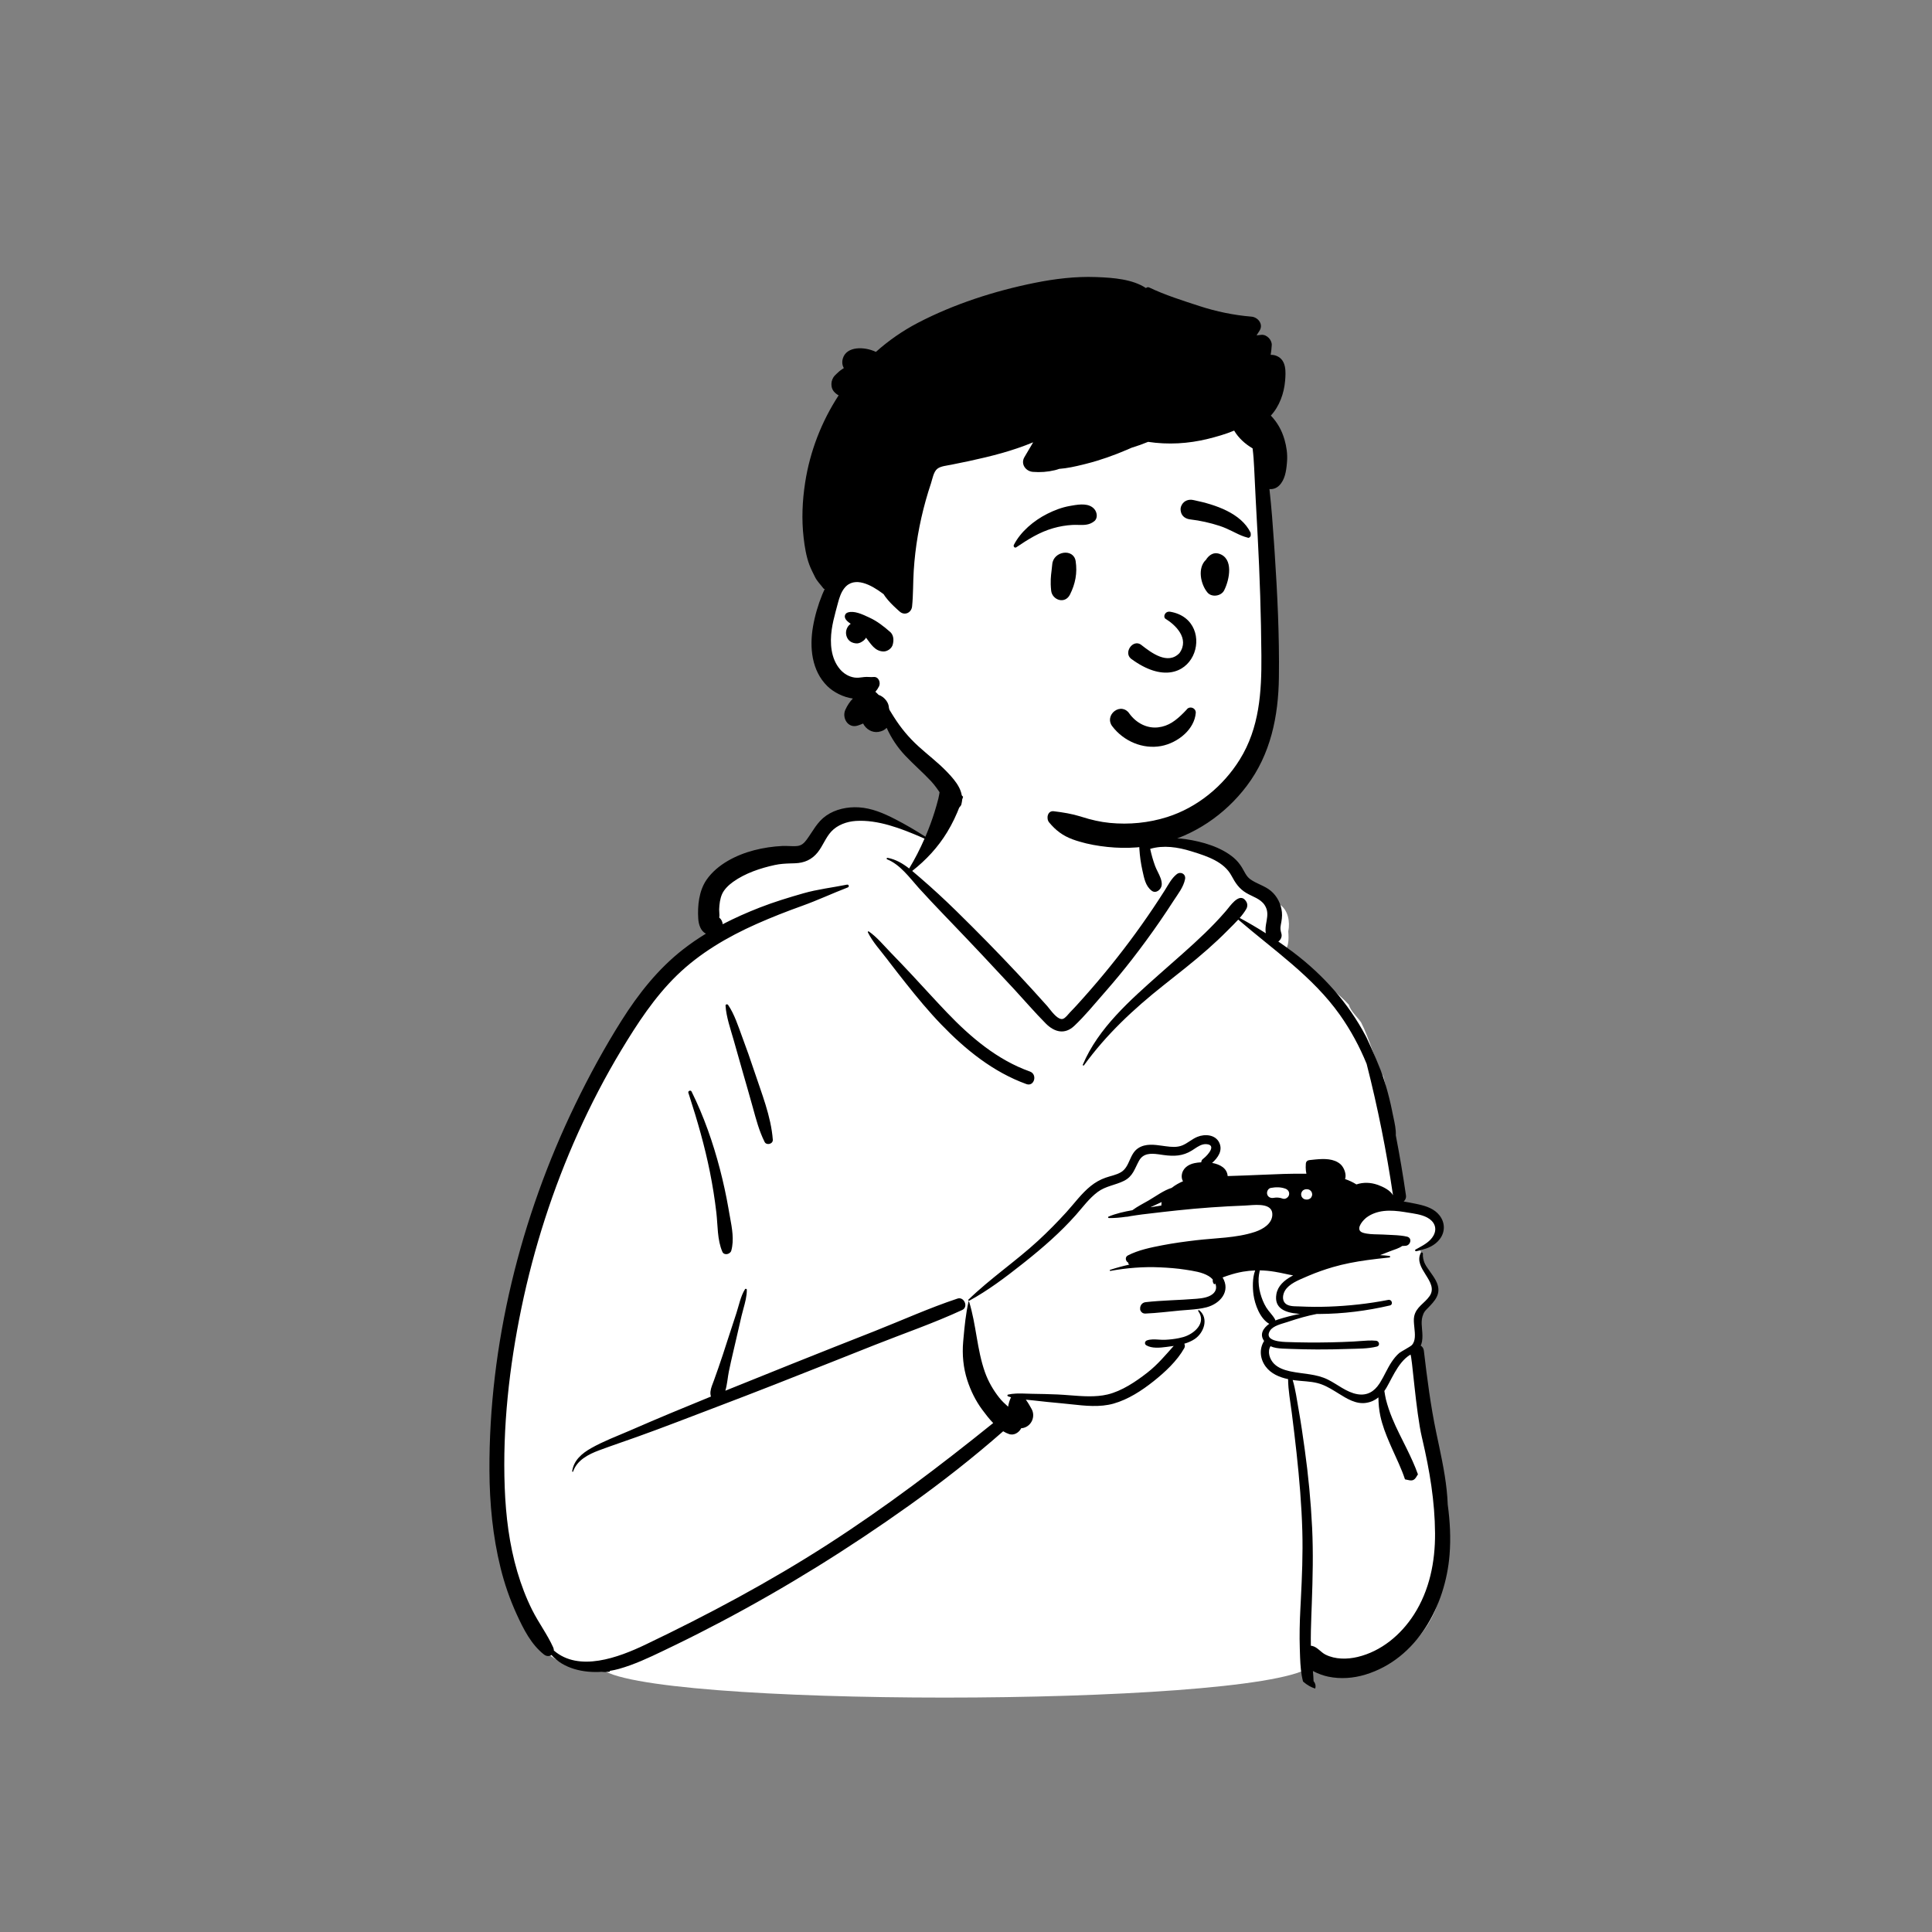 <?xml version="1.0" standalone="no"?>
<svg viewBox="-350 -150 1500 1500" style="width: 390px; height: 390px; justify-content: center; align-self: center; transform: scale(1, 1);" xmlns="http://www.w3.org/2000/svg"><rect x="-350" y="-150" width="1500" height="1500" fill="#808080" stroke="none"/><g transform="rotate(0 402.96 616.505)"><g transform="translate(0 459)"><path d="M733.147 436.112C733.147 428.02 721.947 413.657 721.928 406.328C731.344 404.645 739.216 391.888 737.13 383.899C733.455 381.09 723.822 375.56 719.838 372.978C695.565 373.714 704.79 339.945 702.043 322.78C699.277 305.986 697.223 288.426 693.175 271.537C685.985 258.023 682.611 242.873 675.739 229.427C672.67 224.971 667.71 220.886 666.225 215.709C651.191 199.289 630.495 189.447 613.463 175.54C620.073 173.424 619.632 164.509 619.205 158.784C620.743 151.315 619.1 141.947 612.288 137.739C609.986 130.239 599.924 127.621 594.04 132.399C590.175 115.076 575.054 104.566 559.214 98.138C559.228 98.087 559.241 98.037 559.256 97.986C543.281 91.646 524.134 88.486 508.194 92.049C516.608 -1.699 444.805 -5.141 408.364 2.738C389.725 6.768 361.758 19.313 355.404 36.754C351.818 46.601 341.524 78.357 340.059 88.486C312.232 72.606 279.972 51.668 255.836 83.636C251.003 89.207 245.655 93.345 238.423 95.259C215.843 101.118 185.873 101.314 173.039 124.332C165.368 138.592 172.267 147.988 170.206 162.253C68.563 233.632 -16.378 496.585 2.694 618.918C7.282 662.697 29.682 740.186 84.971 730.525C113.171 761.369 586.495 761.369 635.302 730.525C675.477 741.033 716.299 724.767 733.147 686.289C754.542 633.527 731.869 576.546 727.851 522.421C725.411 508.756 721.779 497.909 719.838 483.919C719.029 478.09 721.82 468.392 719.838 463.018C720.773 459.52 733.147 444.203 733.147 436.112Z" transform="translate(31 -44.649)" fill="#FFFFFF" stroke="none"></path><path d="M369.588 6.257C369.661 6.582 369.712 6.903 369.758 7.224C370.092 8.594 370.217 9.911 370.176 11.234C370.196 11.711 370.161 12.189 370.072 12.662C369.893 14.219 369.518 15.817 369.011 17.564C367.932 21.281 366.696 24.953 365.315 28.57C362.585 35.723 359.362 42.548 355.378 49.09C348.181 60.907 339.032 70.716 328.246 79.195C330.293 80.884 332.294 82.641 334.299 84.366C343.99 92.706 353.419 101.424 362.552 110.372C378.771 126.265 394.664 142.453 410.184 159.029C417.839 167.204 425.352 175.486 432.824 183.824L433.069 184.105L433.334 184.42C433.685 184.845 434.082 185.346 434.516 185.895C437.366 189.497 441.814 195.119 445.248 194.052C447.246 193.43 449.35 190.449 450.712 189.027L453.221 186.411C454.055 185.537 454.884 184.657 455.698 183.765C470.294 167.773 484.105 151.167 497.073 133.81C503.401 125.341 509.518 116.713 515.413 107.935C518.443 103.422 521.417 98.869 524.331 94.278C527.149 89.838 529.428 85.066 533.581 81.752C536.629 79.32 540.852 81.55 540.084 85.537C538.874 91.816 534.528 97.126 531.106 102.433C527.669 107.766 524.151 113.047 520.554 118.272C513.631 128.332 506.408 138.18 498.927 147.83C492.485 156.141 485.763 164.238 478.86 172.171L476.973 174.33C469.548 182.795 462.26 191.781 454.055 199.507C446.708 206.426 438.684 204.41 431.991 197.686C423.526 189.185 415.667 179.991 407.522 171.18C391.246 153.572 374.8 136.098 358.184 118.81L352.722 113.12C346.353 106.473 340.01 99.783 333.833 92.971L333.036 92.083C325.991 84.159 318.828 74.231 308.813 70.202C308.089 69.911 308.355 68.883 309.137 69.027C315.548 70.212 320.9 73.442 325.88 77.301C330.356 69.894 334.35 62.086 337.832 54.1L335.598 53.13C319.614 46.224 301.599 39.26 284.438 40.379C277.522 40.829 270.143 43.449 265.368 48.641C261.044 53.344 258.885 59.686 254.917 64.695C250.372 70.432 244.444 73.014 237.169 73.247L233.631 73.355C229.563 73.487 225.661 73.7 221.534 74.595C210.352 77.019 198.563 80.952 189.185 87.669C185.783 90.105 182.271 93.455 180.626 97.146C178.995 100.803 178.526 105.082 178.367 109.029C178.338 109.753 178.402 110.564 178.467 111.393C178.574 112.766 178.685 114.185 178.386 115.333C178.44 115.125 178.465 115.237 178.472 115.456C179.971 116.638 180.992 118.603 181.103 120.561C190.451 115.689 200.128 111.419 209.993 107.57C220.977 103.285 232.302 99.851 243.629 96.599C254.715 93.418 266.319 92.102 277.62 89.834C279.059 89.545 279.559 91.488 278.218 92.004C266.34 96.566 254.847 101.974 242.87 106.266C230.899 110.557 219.017 115.201 207.393 120.363C184.925 130.344 163.222 143.044 145.521 160.275C128.233 177.105 114.898 197.55 102.496 218.106C90.006 238.807 78.859 260.262 68.924 282.301C49.27 325.9 34.532 371.741 24.829 418.565C15.386 464.131 10.11 511.324 11.867 557.897C12.701 580.017 15.403 602.154 21.687 623.428C24.689 633.592 28.447 643.523 33.195 653.004C38.202 663 44.948 671.904 49.52 682.07C49.896 682.906 50.04 683.709 50.019 684.455C69.519 701.35 100.041 689.965 121.145 679.878C169.705 656.658 217.365 631.248 262.665 602.088C307.375 573.307 349.745 541.187 391.115 507.848C387.915 504.548 385.094 500.848 382.615 497.498C377.495 490.578 373.645 482.738 370.995 474.557C367.895 464.977 366.934 454.727 367.815 444.718L368.065 441.887C368.908 432.435 369.881 422.844 371.955 413.607C371.974 413.488 372.065 413.437 372.165 413.437C372.264 413.437 372.365 413.498 372.405 413.607C377.995 431.498 378.445 450.727 384.724 468.388C387.254 475.488 391.174 482.348 395.875 488.238C397.905 490.787 400.285 492.998 402.714 495.158C402.875 494.057 403.094 492.968 403.424 491.898L403.686 491.051C404.011 490.023 404.414 488.879 404.974 487.867C404.184 487.638 403.415 487.388 402.655 487.107C402.054 486.888 401.924 485.918 402.655 485.758C404.645 485.298 406.695 485.068 408.785 484.968C409.115 484.918 409.434 484.908 409.754 484.928C412.303 484.849 414.881 484.941 417.411 485.032C418.763 485.08 420.102 485.127 421.415 485.148C427.945 485.248 434.455 485.367 440.974 485.658C444.107 485.794 447.342 486.046 450.624 486.301C460.416 487.064 470.628 487.86 479.825 485.687C490.985 483.048 501.985 475.607 510.934 468.607C518.754 462.488 524.785 455.218 531.274 447.968C530.808 448.042 530.346 448.111 529.885 448.175L525.7 448.748C520.418 449.453 514.147 450.007 509.955 447.468C508.354 446.498 508.815 444.298 510.445 443.697C513.251 442.669 516.5 442.873 519.69 443.074C521.365 443.18 523.024 443.284 524.594 443.208C528.174 443.037 531.795 442.658 535.325 441.918C536.485 441.678 537.634 441.398 538.774 441.068C547.134 438.658 556.955 430.178 550.315 420.918C550.065 420.568 550.344 420.248 550.684 420.187C550.835 420.158 550.995 420.187 551.125 420.298C558.684 426.557 554.754 437.777 547.604 442.588C545.145 444.248 542.365 445.408 539.485 446.258C540.035 447.267 540.134 448.508 539.474 449.687C533.875 459.668 524.395 468.437 515.514 475.488C506.395 482.727 495.875 489.557 484.565 492.758C473.985 495.738 462.56 494.488 451.557 493.283C448.977 493 446.421 492.721 443.905 492.498C436.724 491.867 429.565 491.117 422.395 490.287C420.474 490.068 418.485 489.898 416.464 489.708C418.365 492.208 419.875 495.088 420.865 496.818C424.085 502.437 421.115 509.838 414.875 511.557C414.224 511.738 413.554 511.838 412.895 511.857C411.214 515.227 407.214 517.708 403.514 516.437C401.905 515.888 400.354 515.138 398.865 514.238C375.594 534.678 351.094 553.857 325.895 571.838C279.165 605.178 230.184 635.628 179.395 662.398C167.955 668.428 156.428 674.296 144.803 679.936L134.797 684.759C123.722 690.089 112.387 695.39 100.625 698.697C98.332 699.342 95.931 699.863 93.471 700.262C93.439 700.483 93.431 700.693 93.445 700.895C91.234 701.19 89.304 701.235 87.656 701.03L87.281 700.978C72.864 701.986 57.443 698.466 48.168 687.936C46.622 689.021 44.368 689.141 42.379 687.58C32.376 679.731 26.413 667.781 21.18 656.372C15.874 644.799 11.715 632.738 8.659 620.382C2.555 595.704 0.134 570.248 0.006 544.863C-0.455 447.044 24.043 348.366 66.595 260.547C77.387 238.274 89.283 216.417 102.489 195.48C115.659 174.6 130.952 155.195 150.537 139.967C156.169 135.589 162.028 131.586 168.071 127.898C164.015 125.888 162.404 120.775 162.12 116.233C161.49 106.146 162.692 94.525 168.598 86.014C176.883 74.074 191.714 66.712 205.466 63.132C212.645 61.264 220.071 60.175 227.476 59.807C229.158 59.723 230.869 59.798 232.58 59.873C234.752 59.968 236.923 60.063 239.033 59.832C242.361 59.47 244.419 57.484 246.333 54.873C251.236 48.18 254.428 41.16 261.461 36.254C268.677 31.221 278.028 29.295 286.721 29.817C296.848 30.426 306.087 34.416 315.006 39.001C323.056 43.139 330.87 47.723 338.485 52.613C339.881 49.342 341.196 46.046 342.419 42.739C344.791 36.327 346.854 29.711 348.528 23.083C350.225 16.362 349.977 7.486 355.103 2.432C359.56 -1.961 368.143 -0.236 369.588 6.257ZM510.812 38.76C510.972 35.482 511.133 32.166 510.417 29.1C510.317 28.675 509.779 28.682 509.559 28.988C507.274 32.173 506.43 36.437 505.863 40.499L505.737 41.432L505.216 45.451C504.536 50.923 504.279 56.43 504.608 61.939C504.95 67.656 505.753 73.38 507.011 78.968C508.312 84.746 509.282 90.811 514.136 94.535C517.563 97.166 521.693 93.486 521.965 90.043C522.235 86.63 520.509 83.148 518.854 79.811C518.096 78.284 517.354 76.787 516.825 75.341C515.242 71.014 513.975 66.572 513.007 62.066C523.327 58.992 534.493 60.704 544.815 63.903L546.221 64.339C557.391 67.811 570.388 72.139 576.141 82.932C579.145 88.57 582.075 93.012 587.685 96.332C592.555 99.213 598.668 100.768 601.91 105.754C604.503 109.74 604.148 113.539 603.457 117.625L602.976 120.397L602.86 121.107C602.507 123.342 602.412 125.576 602.792 127.597C596.182 123.402 589.424 119.439 582.524 115.686C584.465 113.451 586.24 111.124 587.638 108.684C588.624 106.967 588.669 104.773 587.638 103.058C583.317 95.859 577.05 103.742 573.433 108.292C572.93 108.924 572.479 109.491 572.091 109.945L570.881 111.35C566.018 116.946 560.863 122.285 555.541 127.446C544.126 138.516 531.976 148.832 520.104 159.403C497.528 179.506 472.676 201.171 460.688 229.668C460.445 230.245 461.316 230.498 461.63 230.064C479.108 205.999 500.115 186.426 523.35 167.993C534.876 158.85 546.485 149.851 557.514 140.101C562.791 135.436 567.954 130.639 572.904 125.626L573.934 124.59C576.364 122.159 578.963 119.633 581.375 116.978C608.714 140.568 639.155 161.088 660.285 190.928C668.674 202.77 675.592 215.601 681.067 229.025C689.644 262.639 696.467 296.664 701.53 330.982C699.444 327.175 694.004 324.506 690.165 323.096L689.524 322.867C684.125 320.988 678.485 320.787 673.115 322.588C670.405 320.857 667.434 319.488 664.315 318.418C665.655 314.748 663.445 309.248 660.705 306.857C655.604 302.432 648.118 302.564 641.424 303.198L640.228 303.316L636.655 303.697C635.054 303.867 633.974 304.857 633.854 306.498C633.785 307.458 633.745 308.398 633.754 309.338C633.774 311.027 633.934 312.687 634.295 314.298C622.823 314.095 611.315 314.596 599.827 315.097C595.472 315.287 591.12 315.477 586.774 315.628C582.235 315.787 577.705 315.947 573.165 316.098C572.705 309.998 567.274 307.008 561.085 305.888C565.625 301.838 569.514 296.318 566.665 290.218C563.684 283.828 555.445 283.258 549.634 285.648C545.464 287.348 542.134 290.548 537.995 292.258C533.815 293.988 529.285 293.498 524.905 292.918L524.097 292.81C523.603 292.743 523.105 292.672 522.605 292.602C516.259 291.706 509.465 290.748 503.815 294.357C496.705 298.898 497.395 308.898 490.285 313.117C486.655 315.277 482.235 315.977 478.294 317.388C474.075 318.888 470.304 321.037 466.815 323.848C459.634 329.628 454.174 337.258 448.014 344.048C440.964 351.787 433.634 359.248 425.934 366.338C408.565 382.328 388.785 395.648 371.875 412.078C371.524 412.418 371.815 412.918 372.205 412.958C372.294 412.958 372.395 412.937 372.495 412.888C386.971 405.016 400.318 394.956 413.247 384.737L415.745 382.758C429.785 371.598 443.415 359.727 455.325 346.287C460.724 340.187 465.684 333.307 472.285 328.408C478.445 323.828 485.895 323.168 492.604 319.838C499.625 316.348 500.844 310.568 504.325 304.227C507.57 298.3 513.467 298.405 519.28 299.168L519.881 299.249L523.495 299.767C531.535 300.857 538.344 300.638 545.384 296.248C546.007 295.86 546.637 295.439 547.277 295.01C550.12 293.107 553.158 291.073 556.634 291.318C564.658 291.878 557.995 299.552 554.639 302.277L554.429 302.444L554.134 302.668C553.134 303.408 552.684 304.398 552.645 305.408C550.735 305.498 548.945 305.738 547.395 306.057C542.395 307.117 538.065 310.138 537.514 315.548C537.365 317.057 537.665 318.848 538.495 320.138C535.604 321.328 532.464 323.078 529.695 325.258C523.545 327.148 517.335 331.798 511.915 334.958C507.964 337.258 503.155 339.638 499.174 342.607C492.745 343.738 486.335 345.178 480.575 347.617C480.035 347.857 480.354 348.658 480.865 348.668C485.325 348.807 489.915 348.318 494.485 347.678C494.535 347.708 494.594 347.727 494.665 347.718C495.625 347.628 496.585 347.458 497.565 347.218C500.705 346.738 503.825 346.238 506.875 345.857C512.335 345.178 517.815 344.537 523.285 343.928C526.854 343.527 530.424 343.138 533.995 342.758C551.485 340.878 569.035 339.658 586.604 338.988C587.44 338.956 588.428 338.882 589.514 338.8C596.765 338.257 608.356 337.388 607.835 346.408C607.429 353.266 600.492 357.326 594.681 359.331L594.094 359.527C579.825 364.208 563.655 364.168 548.825 365.908C540.054 366.947 531.295 368.117 522.625 369.787C513.594 371.537 503.934 373.458 495.705 377.708C493.065 379.068 493.974 382.428 496.155 383.428C496.125 383.488 496.094 383.557 496.075 383.628C495.924 384.068 496.245 384.617 496.695 384.727C496.815 384.758 496.934 384.777 497.054 384.798C491.924 385.888 486.854 387.267 481.895 388.908C481.375 389.078 481.594 389.818 482.125 389.727C494.844 387.408 507.815 386.357 520.745 386.968C527.315 387.277 533.875 387.748 540.384 388.777C546.335 389.718 553.214 390.588 558.445 393.767C559.625 394.477 560.714 395.398 561.615 396.437C561.424 397.517 561.615 398.638 562.365 399.777C562.615 400.168 563.384 400.187 563.474 399.628C563.485 399.557 563.504 399.477 563.524 399.408C564.724 402.227 564.455 405.348 561.455 407.748C558.227 410.33 553.424 410.977 549.346 411.329L548.514 411.398C535.524 412.468 522.395 412.537 509.445 413.998C506.285 414.348 504.844 417.267 505.274 419.668C505.245 419.648 505.205 419.628 505.174 419.598C505.224 419.977 505.365 420.338 505.575 420.678C505.575 420.697 505.585 420.708 505.604 420.727C506.205 422.008 507.474 422.928 509.445 422.838C518.415 422.458 527.405 421.287 536.344 420.468C541.014 420.037 545.825 419.838 550.535 419.187C552.625 418.888 554.695 418.517 556.724 417.988C567.384 415.218 575.695 405.517 569.224 394.818C570.247 394.395 571.277 394.034 572.191 393.728L574.004 393.128C577.585 391.947 581.214 390.998 584.915 390.348C588.115 389.798 591.315 389.468 594.514 389.357C592.285 395.227 592.514 403.037 593.235 408.258C594.295 415.867 598.285 426.807 605.445 430.818C600.785 434.098 597.695 438.958 601.464 444.117C597.565 450.258 598.214 457.918 602.604 463.908C606.745 469.557 613.354 472.318 620.085 473.758C620.115 482.398 621.875 491.418 622.924 499.798C624.235 510.208 625.514 520.617 626.645 531.048C628.825 551.267 630.565 571.508 631.125 591.838C631.614 609.504 630.887 627.079 629.994 644.695L629.604 652.248C629.075 662.508 628.835 672.798 629.174 683.068C629.235 684.718 629.274 686.408 629.335 688.128L629.395 689.899C629.626 696.121 630.091 702.584 631.681 708.49L632.125 708.885C634.806 711.22 637.784 712.927 641.06 714.005C641.831 712.056 641.219 709.778 639.864 708.269C639.783 705.639 639.589 703.003 639.344 700.367C643.455 702.607 648.035 704.088 651.304 704.758C660.844 706.727 670.705 705.998 680.004 703.187C720.174 691.048 742.285 649.668 745.445 610.117C746.487 597.124 745.789 584.109 744.03 571.202C743.47 555.908 740.522 540.887 737.365 525.927L736.096 519.945L735.148 515.461C730.718 494.357 728.005 473.023 725.481 451.623C725.268 449.819 724.298 448.527 723.04 447.747C723.487 446.802 723.831 445.746 724.045 444.548C724.628 441.298 724.348 438.129 724.077 435.053C723.586 429.478 723.121 424.209 727.865 419.318C728.049 419.128 728.234 418.939 728.418 418.75C733.956 413.06 739.111 407.764 735.705 399.197C734.561 396.316 732.666 393.654 730.768 390.988C727.541 386.456 724.306 381.912 724.735 376.258C724.785 375.548 723.924 375.187 723.384 375.477C723.254 375.548 723.155 375.658 723.075 375.807C720.043 381.757 723.516 387.286 726.907 392.685C730.384 398.22 733.776 403.619 729.985 409.197C726.045 414.988 719.474 417.617 717.955 425.088C717.469 427.488 717.782 430.496 718.105 433.59C718.645 438.771 719.209 444.192 716.085 447.398C714.924 448.578 707.504 452.517 706.445 453.428C704.085 455.428 702.155 457.888 700.445 460.447C697.094 465.468 694.804 471.107 691.625 476.227C691.415 476.568 691.195 476.908 690.974 477.248C686.934 483.428 681.424 486.767 673.844 485.447C665.365 483.977 658.434 477.777 650.865 474.057C641.865 469.638 632.065 469.807 622.445 467.848C622.035 467.767 621.625 467.678 621.214 467.588C616.835 466.588 612.264 464.988 609.094 461.727C605.764 458.307 603.835 452.517 606.415 448.197C609.209 449.494 612.427 449.857 615.578 450.026L616.626 450.076L622.538 450.31C629.226 450.556 635.92 450.692 642.615 450.718C650.415 450.738 658.224 450.617 666.024 450.338L666.859 450.31C674.122 450.083 682.005 450.239 689.035 448.458C691.695 447.787 690.875 444.187 688.424 443.947C684.295 443.55 679.951 443.886 675.694 444.216C674.076 444.341 672.471 444.466 670.895 444.548C665.045 444.848 659.195 445.057 653.344 445.187C641.634 445.437 629.924 445.357 618.224 444.918C615.304 444.807 609.304 444.388 606.485 442.158C604.884 440.888 604.315 439.017 605.934 436.287C608.375 432.178 615.445 430.787 619.585 429.388L620.986 428.921C627.996 426.601 635.066 424.546 642.274 423.168L644.301 423.164C662.806 423.057 681.039 420.759 699.075 416.568C701.915 415.908 700.695 411.678 697.875 412.227C682.585 415.218 667.004 416.918 651.434 417.468C644.004 417.727 636.575 417.678 629.155 417.318L628.875 417.306C628.405 417.288 627.905 417.277 627.383 417.267C624.014 417.198 619.792 417.112 617.625 414.658C615.285 412.027 616.014 407.777 617.674 405.027C620.847 399.754 627.992 396.952 633.514 394.559L634.274 394.227L636.115 393.435C642.2 390.855 648.474 388.644 654.825 386.787C663.514 384.258 672.405 382.598 681.354 381.357C687.134 380.548 692.934 379.908 698.735 379.318C699.524 379.238 699.514 378.187 698.735 378.098C696.325 377.798 693.905 377.598 691.485 377.488C694.295 376.418 697.085 375.328 699.865 374.227C702.774 373.078 706.174 372.238 708.634 370.388C709.575 370.367 710.514 370.318 711.434 370.218C715.195 369.818 716.665 364.138 712.395 363.128C710.905 362.777 709.384 362.527 707.844 362.348C703.545 361.838 699.104 361.838 694.854 361.548L694.197 361.508C692.855 361.435 691.456 361.406 690.036 361.377C686.083 361.294 681.958 361.209 678.405 360.158C672.086 358.278 676.904 351.756 680.255 348.853L680.62 348.545L680.974 348.267C684.795 345.378 689.585 343.767 694.315 343.227C699.72 342.616 705.183 343.171 710.538 344.026L712.653 344.375C717.776 345.214 723.481 345.843 728.094 348.298C733.604 351.227 736.145 356.568 732.934 362.338C730.569 366.589 726.133 369.248 721.859 371.604L720.217 372.503L719.014 373.168C718.295 373.568 718.795 374.607 719.554 374.447C720.684 374.218 721.815 373.958 722.934 373.678C728.604 372.238 734.035 369.958 737.754 365.158C742.134 359.508 742.045 352.298 737.684 346.687C733.639 341.501 727.545 339.473 721.369 338.08L720.507 337.89L718.785 337.527C715.82 336.926 712.822 336.33 709.805 335.845C711.067 334.744 711.88 333.085 711.585 331.043C709.329 315.455 706.686 299.932 703.703 284.474C703.928 280.038 702.883 275.216 701.923 270.78C701.657 269.554 701.398 268.358 701.174 267.208L700.833 265.482C699.558 259.157 698.019 252.884 696.205 246.687C695.518 244.349 694.779 242.025 694.016 239.71C692.949 235.278 684.36 215.561 681.078 208.817L680.701 208.053L680.375 207.418C666.905 181.838 647.474 160.098 624.495 142.658C620.551 139.662 616.537 136.783 612.468 133.99C614.366 132.76 615.53 130.229 614.92 127.999C614.143 125.158 613.862 123.947 614.434 120.996C615.072 117.716 615.627 114.572 615.284 111.209C614.641 104.891 611.6 98.769 606.701 94.674C601.896 90.657 595.7 89.254 590.702 85.629C587.471 83.286 586.17 79.592 584.132 76.322C582.434 73.597 580.406 71.125 577.958 69.037C568.043 60.585 553.404 56.425 540.753 54.545C530.973 53.092 520.831 53.672 512.249 58.186C511.433 53.56 510.879 48.892 510.701 44.197C510.634 42.431 510.723 40.602 510.812 38.76ZM311.752 142.813C306.286 137.205 300.996 130.648 294.537 126.165C294.079 125.848 293.625 126.449 293.832 126.871C297.518 134.375 303.681 140.999 308.718 147.645L311.115 150.79C315.12 156.021 319.184 161.202 323.278 166.367C332.027 177.404 341 188.248 350.779 198.396C369.66 217.991 391.065 235.312 416.904 244.68C423.031 246.9 425.709 237.09 419.596 234.916C394.334 225.932 373.627 208.342 355.323 189.227C346.138 179.635 337.245 169.766 328.188 160.056C322.768 154.246 317.297 148.503 311.752 142.813ZM185.328 183.25C190.167 190.341 193.188 199.767 196.168 207.871L196.466 208.676C199.634 217.192 202.69 225.775 205.54 234.404C211.229 251.629 218.643 269.654 220.013 287.85C220.266 291.208 215.127 292.555 213.637 289.578C209.356 281.021 207.054 272.102 204.521 262.927C202.105 254.178 199.588 245.46 197.07 236.74C194.553 228.024 192.118 219.283 189.639 210.557C187.228 202.068 183.871 192.629 183.319 183.794C183.247 182.646 184.772 182.434 185.328 183.25ZM156.924 250.436C166.42 269.622 173.564 290.022 178.954 310.719C181.557 320.714 183.765 330.807 185.541 340.981L186.124 344.379L186.455 346.223C186.565 346.821 186.676 347.422 186.788 348.027C188.372 356.583 190.06 365.699 187.784 373.964C186.989 376.855 182.189 377.999 180.845 374.872C176.791 365.432 177.361 354.581 176.186 344.479C174.951 333.879 173.266 323.329 171.166 312.866C167.133 292.761 161.471 273.128 155.16 253.641L154.456 251.477C153.92 250.034 156.254 249.083 156.924 250.436ZM603.846 330.224C603.309 328.271 604.514 325.695 606.639 325.305C610.417 324.609 614.332 324.533 617.982 325.881C620.017 326.631 621.39 328.567 620.776 330.801C620.239 332.758 617.882 334.343 615.856 333.595C613.553 332.746 611.184 332.574 608.766 333.019L608.56 333.053C606.495 333.349 604.44 332.387 603.846 330.224ZM632.658 326.658C632.233 326.796 631.857 327.02 631.53 327.325L631.371 327.485C630.981 327.848 630.705 328.277 630.544 328.772C630.294 329.25 630.178 329.764 630.199 330.314L630.342 331.377C630.532 332.055 630.875 332.642 631.371 333.142L632.18 333.767C632.726 334.084 633.31 334.263 633.931 334.305L634.199 334.314L635.009 334.315C635.472 334.299 635.907 334.184 636.316 333.969C636.741 333.831 637.117 333.609 637.444 333.302L637.603 333.142C637.994 332.779 638.269 332.35 638.43 331.855C638.645 331.446 638.76 331.01 638.775 330.548L638.775 330.314L638.632 329.25C638.466 328.657 638.182 328.133 637.782 327.677L637.603 327.485L636.794 326.859C636.248 326.543 635.664 326.365 635.043 326.323L634.775 326.314L634.199 326.314C633.648 326.293 633.134 326.408 632.658 326.658ZM513.764 340.037C516.264 338.818 519.094 337.598 521.924 336.267C521.745 337.148 521.655 338.057 521.684 338.977C518.844 339.398 516.004 339.848 513.174 340.328C513.375 340.227 513.575 340.138 513.764 340.037ZM597.857 390.621L598.115 389.318C601.974 389.378 605.844 389.738 609.705 390.388C615.655 391.388 619.174 392.398 624.024 393.218C623.735 393.357 623.434 393.517 623.145 393.678L622.473 394.051C617.111 397.08 612.109 401.354 610.995 407.727C609.026 419.002 618.138 422.162 627.795 422.979L628.387 423.026L629.304 423.088C623.524 424.197 617.825 425.678 612.245 427.447C611.575 427.658 610.884 427.918 610.184 428.208C610.134 427.867 610.014 427.517 609.825 427.168C607.995 423.878 605.125 421.357 603.145 418.148C601.054 414.738 599.585 411.017 598.535 407.168C597.464 403.277 597.004 399.248 597.205 395.218C597.275 393.678 597.557 392.144 597.857 390.621ZM199.826 404.401C199.902 409.235 198.506 414.312 197.16 419.21C196.638 421.109 196.123 422.981 195.704 424.802C194.09 431.825 192.48 438.848 190.848 445.868L189.381 452.157C188.158 457.398 186.953 462.643 185.873 467.917C184.985 472.252 184.613 477.965 183.158 482.744C200.465 475.744 217.799 468.815 235.104 461.838C256.424 453.239 277.844 444.878 299.214 436.418C320.504 427.998 341.674 418.418 363.395 411.218C368.565 409.498 372.065 417.748 367.114 420.037C345.054 430.268 321.714 438.278 299.114 447.239L266.423 460.217C236.454 472.108 206.464 483.942 176.324 495.368C155.794 503.149 135.344 511.159 114.684 518.548C104.834 522.069 94.895 525.399 85.094 529.048C76.884 532.108 68.004 536.649 64.964 545.468C64.804 545.928 64.174 545.739 64.244 545.268C65.474 536.728 71.815 531.388 78.964 527.348C88.453 521.972 98.875 518.06 108.891 513.749L110.254 513.159C130.707 504.239 151.325 495.68 172.004 487.264C171.799 486.764 171.678 486.228 171.669 485.668L171.61 485.684C171.307 482.6 172.389 479.786 173.481 476.946C173.742 476.266 174.005 475.584 174.248 474.896L177.865 464.692C180.275 457.897 182.437 451.018 184.664 444.162C186.993 436.996 189.344 429.837 191.691 422.677C193.679 416.612 195.015 409.383 198.416 403.962C198.826 403.309 199.956 403.676 199.826 404.401ZM715.031 454.729L715.067 454.722C716.289 454.912 719.253 498.99 723.985 519.048L724.346 520.585C729.969 544.662 734.008 568.508 734.174 593.447C734.315 615.607 729.875 637.758 717.774 656.578C707.695 672.267 692.395 685.107 673.995 689.468C665.905 691.378 656.724 691.428 649.125 687.648C645.524 685.857 642.835 681.838 638.895 680.918C638.514 680.828 638.134 680.767 637.754 680.738C637.616 672.938 637.85 665.132 638.134 657.334L638.489 647.756C639.2 628.116 639.682 608.544 638.724 588.898C637.735 568.607 635.785 548.328 632.985 528.208C631.545 517.828 630.045 507.418 628.205 497.098C626.884 489.738 625.854 481.758 623.634 474.408C624.325 474.517 625.014 474.607 625.695 474.697C631.384 475.408 637.174 475.408 642.774 476.807C647.707 478.037 651.948 480.441 656.227 483.044L657.767 483.987C658.275 484.301 658.788 484.62 659.305 484.942C665.735 488.947 672.821 493.36 680.585 492.187C684.504 491.598 687.615 490.068 690.205 487.937C690.264 492.727 690.674 497.548 691.674 502.238C693.246 509.597 695.945 516.525 698.903 523.389L699.754 525.349L700.615 527.307C704.155 535.328 708.094 543.178 710.825 551.537L710.828 551.547C711.219 551.634 711.592 551.72 711.948 551.802C715.939 552.722 717.841 553.161 720.217 548.711C720.42 548.33 720.659 548.023 720.918 547.764C718.532 541.009 715.465 534.474 712.335 528.057C708.445 520.078 704.235 512.238 700.875 504.008C698.964 499.348 697.315 494.498 696.054 489.607C695.504 487.477 695.224 485.187 694.825 482.937C699.705 476.227 704.663 460.873 715.031 454.729Z" transform="translate(29.994 -12)" fill="#000000" fill-rule="evenodd" stroke="none"></path></g><g transform="translate(225 0)"><g><g><path d="M340.529 155.003C338.376 136.088 341.162 96.552 341.348 94.15C342.529 78.965 335.414 19.002 321.964 24.527C299.401 6.666 269.351 2.722 241.251 0.838C182.883 -3.076 120.791 5.909 75.72 45.189C53.432 65.588 31.732 95.257 33.477 126.149C13.226 155.431 -15.324 195.598 9.908 229.831C18.485 240.768 32.116 244.841 42.891 253.124C64.562 270.604 78.159 295.69 100.036 313.066C157.996 365.149 256.413 376.029 313.359 316.789C357.394 273.885 350.274 209.699 342.529 155.003C337.321 118.23 344.728 191.904 340.529 155.003Z" transform="translate(65.001 149)" fill="#FFFFFF" stroke="none"></path><path d="M227.86 0.105C211.919 -0.485 195.89 1.475 180.28 4.625C149.299 10.865 117.57 21.075 89.509 35.715C77.727 41.865 66.857 49.46 57.054 58.209C48.193 53.972 34.213 53.628 31.373 63.344C30.558 66.133 30.964 68.661 32.134 70.823C31.793 71.017 31.456 71.225 31.126 71.446C28.891 72.942 27.698 74.031 26.314 75.406L25.221 76.502C21.761 79.973 21.434 86.396 25.221 89.823L25.739 90.291L26.058 90.569C26.703 91.111 27.395 91.569 28.118 91.949C14.847 112.287 5.839 135.465 2.11 159.685C-0.081 173.905 -0.72 188.125 0.93 202.435C1.73 209.425 2.93 216.885 5.379 223.495C6.57 226.725 8.249 229.865 9.759 232.965C11.4 236.345 14.089 238.815 16.299 241.835C16.539 242.145 16.919 242.305 17.289 242.315C16.62 243.695 16.009 245.095 15.44 246.485C12.169 254.475 9.65 263.085 8.19 271.595C5.44 287.645 7.12 305.695 19.339 317.705C24.209 322.485 31.749 326.315 39.16 327.335C36.789 329.775 34.879 332.675 33.35 336.015C30.49 342.245 35.259 350.675 42.839 348.355C44.28 347.915 45.709 347.355 47.11 346.735C49.289 351.065 53.95 353.995 58.95 353.245C61.86 352.805 63.959 351.675 65.4 350.085C69.009 358.065 73.799 365.315 79.87 371.715C86.289 378.495 93.379 384.605 99.78 391.405C105.999 398.005 109.69 406.625 117.02 412.065C119.299 413.755 122.79 411.955 123.43 409.455C125.915 399.726 119.222 391.626 112.872 384.935L112.07 384.095C105.259 377.015 97.39 371.105 90.14 364.505C82.61 357.645 76.549 350.365 71.089 341.765C70.617 341.025 70.147 340.27 69.675 339.507L67.53 336.025C67.419 335.515 67.299 335.015 67.16 334.525C67.049 332.555 66.39 330.685 65.12 328.965C63.549 326.835 61.45 325.225 59.11 324.475C58.32 323.635 57.499 322.835 56.64 322.095C57.709 320.925 58.65 319.545 59.45 317.945C60.93 314.965 59.2 310.225 55.24 310.615C54.05 310.729 52.882 310.675 51.714 310.621C50.437 310.562 49.161 310.503 47.86 310.665C47.548 310.704 47.237 310.745 46.926 310.786C44.789 311.069 42.656 311.351 40.499 311.055C36.07 310.425 32.1 308.025 29.22 304.665C22.009 296.265 21.249 284.185 22.759 273.705C23.426 269.026 24.567 264.428 25.779 259.855L27.652 252.851C28.72 248.937 30.007 244.881 32.52 241.695C40.406 231.694 53.918 239.542 62.005 245.562L62.74 246.115C62.81 246.165 62.87 246.185 62.94 246.185C63.37 246.885 63.83 247.575 64.31 248.235C66.959 251.815 70.169 254.995 73.48 257.995L74.155 258.611C74.608 259.02 75.066 259.425 75.52 259.825C79.39 263.235 84.629 260.725 85.14 255.845C86.089 246.645 85.83 237.345 86.419 228.105C87.009 218.855 88.07 209.635 89.65 200.505C91.23 191.385 93.27 182.355 95.759 173.455C97.009 168.995 98.379 164.585 99.839 160.195C100.95 156.815 101.78 151.335 104.709 148.985C107.36 146.845 112.35 146.485 115.6 145.795C120.14 144.825 124.709 143.965 129.259 142.995C137.77 141.165 146.27 139.175 154.65 136.815C162.95 134.475 171.18 131.715 179.15 128.395C176.86 132.235 174.589 136.085 172.339 139.945C169.259 145.235 173.299 150.885 178.89 151.355C184.629 151.835 190.44 151.405 196.039 150.045C197.23 149.755 198.32 149.425 199.33 149.035C205.479 148.594 211.755 147.191 217.533 145.767L220.23 145.095C231.209 142.335 241.759 138.565 252.16 134.115C253.325 133.617 254.491 133.109 255.657 132.592C259.971 131.29 264.22 129.777 268.386 128.056C283.831 130.393 299.585 129.487 314.759 125.755C321.31 124.145 328.43 122.125 335.2 119.325C338.57 125.075 343.74 129.735 349.509 133.115C350.14 138.105 350.49 143.145 350.72 148.145C351.459 164.085 352.299 180.025 353.169 195.955L353.449 201.113C355.094 232.07 356.102 263.076 356.339 294.065C356.56 322.305 354.83 350.185 339.53 374.745C326.64 395.465 306.53 411.955 283.18 419.355C268.839 423.895 253.64 425.355 238.669 423.905C231.36 423.195 224.12 421.525 217.129 419.285L216.124 418.968C209.105 416.802 202.421 415.732 195.1 414.845C190.259 414.255 189.089 420.535 191.52 423.485C196.66 429.705 202.15 433.855 209.789 436.675C216.69 439.215 224.009 440.825 231.28 441.875C246.28 444.035 261.41 443.795 276.23 440.405C303.73 434.125 328.039 417.605 344.97 395.195C363.56 370.585 369.549 341.165 369.94 310.855C370.361 278.421 368.752 245.831 366.61 213.451L366.16 206.755C365.2 192.745 364.18 178.685 362.589 164.705C365.22 164.965 367.98 164.145 370.22 161.895C374.584 157.531 375.617 150.814 376.136 144.748L376.27 143.075C376.69 137.485 375.839 131.765 374.31 126.395C372.202 119.041 368.668 112.849 363.676 107.664C370.362 100.458 373.963 90.26 374.757 80.632C375.33 73.694 375.863 64.575 368.207 61.342C366.695 60.703 365.13 60.467 363.556 60.5C363.96 58.029 364.233 55.528 364.386 52.997C364.631 48.973 360.502 44.562 356.369 44.978C355.113 45.105 353.857 45.24 352.601 45.371C353.352 44.17 354.106 42.972 354.88 41.786C358.134 36.809 353.736 31.26 348.597 30.835C334.938 29.706 321.418 26.905 308.386 22.662C295.294 18.398 281.618 14.107 269.184 8.172C268.306 7.753 267.338 8.063 266.736 8.667C256.273 1.692 241.083 0.632 229.089 0.152L227.86 0.105ZM50.99 264.032C46.347 261.873 40.059 258.949 35.23 260.525C33.02 261.245 32.369 263.585 33.369 265.305L33.289 265.305L33.496 265.636C34.415 267.034 35.593 267.982 36.885 268.882L37.489 269.295C35.869 270.445 34.629 272.105 34.089 274.225C33.22 277.595 34.629 281.735 37.829 283.425C39.11 284.095 40.499 284.465 41.949 284.535C43.995 284.625 45.701 283.683 47.249 282.505L47.709 282.145C48.39 281.605 48.94 280.885 49.379 280.105C53.11 284.925 56.249 290.615 62.839 290.795C65.989 290.885 69.549 288.375 70.199 285.185C70.27 284.875 70.329 284.565 70.39 284.265C70.999 281.275 70.56 277.775 68.11 275.635C63.19 271.355 58.11 267.305 52.14 264.565C51.77 264.395 51.386 264.216 50.99 264.032Z" transform="translate(48 65.001)" fill="#000000" fill-rule="evenodd" stroke="none"></path></g></g><g transform="translate(159 186)"><g><path d="M140.63 0.473L139.193 0.179C137.503 -0.159 135.804 -0.016 134.311 0.591C132.847 1.187 131.572 2.224 130.68 3.721C129.495 5.714 129.337 7.386 129.887 9.595C130.311 11.302 131.242 12.586 132.46 13.514C133.744 14.491 135.37 15.061 137.06 15.259C144.854 16.175 152.53 17.89 159.992 20.323C163.488 21.464 166.788 23.01 170.058 24.613L172.877 26.002C175.477 27.273 178.163 28.499 181.557 29.389C181.824 29.458 182.087 29.524 182.349 29.587C183.29 29.291 183.45 28.933 183.649 28.673L183.73 28.572C183.972 28.268 184.271 27.802 183.988 25.631C176.583 10.271 156.267 3.742 140.63 0.473ZM43.588 4.83L45.465 4.502C51.273 3.497 58.494 2.532 62.603 7.201C64.782 9.677 65.532 14.279 62.603 16.649C58.767 19.754 54.63 19.651 50.218 19.542C48.704 19.504 47.158 19.466 45.581 19.556C40.493 19.848 35.603 20.69 30.702 22.091C19.95 25.164 11.189 30.774 2.006 36.934C0.801 37.742 -0.429 36.201 0.146 35.074C5.447 24.691 15.72 16.162 26.01 10.963C31.502 8.188 37.512 5.886 43.588 4.83ZM29.963 50.146C30.798 39.79 46.57 37.438 48.139 47.686C49.544 56.866 47.89 65.299 43.755 73.564C39.804 81.46 29.874 77.776 29.123 70.586C28.381 63.484 28.907 59.248 29.443 54.933C29.634 53.392 29.827 51.841 29.963 50.146ZM159.205 41.826C155.401 40.715 152.226 42.681 150.027 45.561C149.773 45.893 149.566 46.222 149.38 46.548C142.515 52.856 145.101 65.645 150.501 72.049C153.814 75.976 161.145 74.845 163.413 70.385C167.587 62.172 171.09 45.299 159.205 41.826ZM128.748 119.039C136.872 107.66 125.366 96.957 117.814 92.367C115.836 90.947 117.406 86.243 121.634 86.97C160.031 93.567 140.136 159.708 91.112 123.413C85.275 118.704 92.343 108.334 98.634 112.366C98.953 112.611 99.288 112.869 99.636 113.139C106.704 118.603 119.636 128.601 128.748 119.039ZM93.587 188.926C86.864 186.184 80.866 181.61 76.481 175.766C74.957 173.735 74.561 171.589 74.881 169.627C75.241 167.421 76.546 165.422 78.326 164.08C80.112 162.735 82.345 162.072 84.504 162.41C86.381 162.704 88.248 163.731 89.727 165.862L90.035 166.288C92.642 169.815 96.04 172.708 99.91 174.574C103.641 176.372 107.814 177.211 112.132 176.723C120.356 175.794 126.024 171.346 132.049 165.306C132.796 164.544 133.543 163.757 134.294 162.958C134.768 162.234 135.426 161.768 136.157 161.524C136.968 161.253 137.886 161.268 138.726 161.562C139.537 161.845 140.262 162.381 140.747 163.094C141.209 163.772 141.471 164.61 141.386 165.574C140.835 171.833 137.562 177.419 132.914 181.805C127.752 186.677 120.909 190.047 114.466 191.229C107.368 192.531 100.136 191.598 93.587 188.926Z" transform="translate(53 52)" fill="#000000" fill-rule="evenodd" stroke="none"></path></g></g><g transform="translate(123 338)"></g><g transform="translate(47 241)"></g></g></g></svg>
